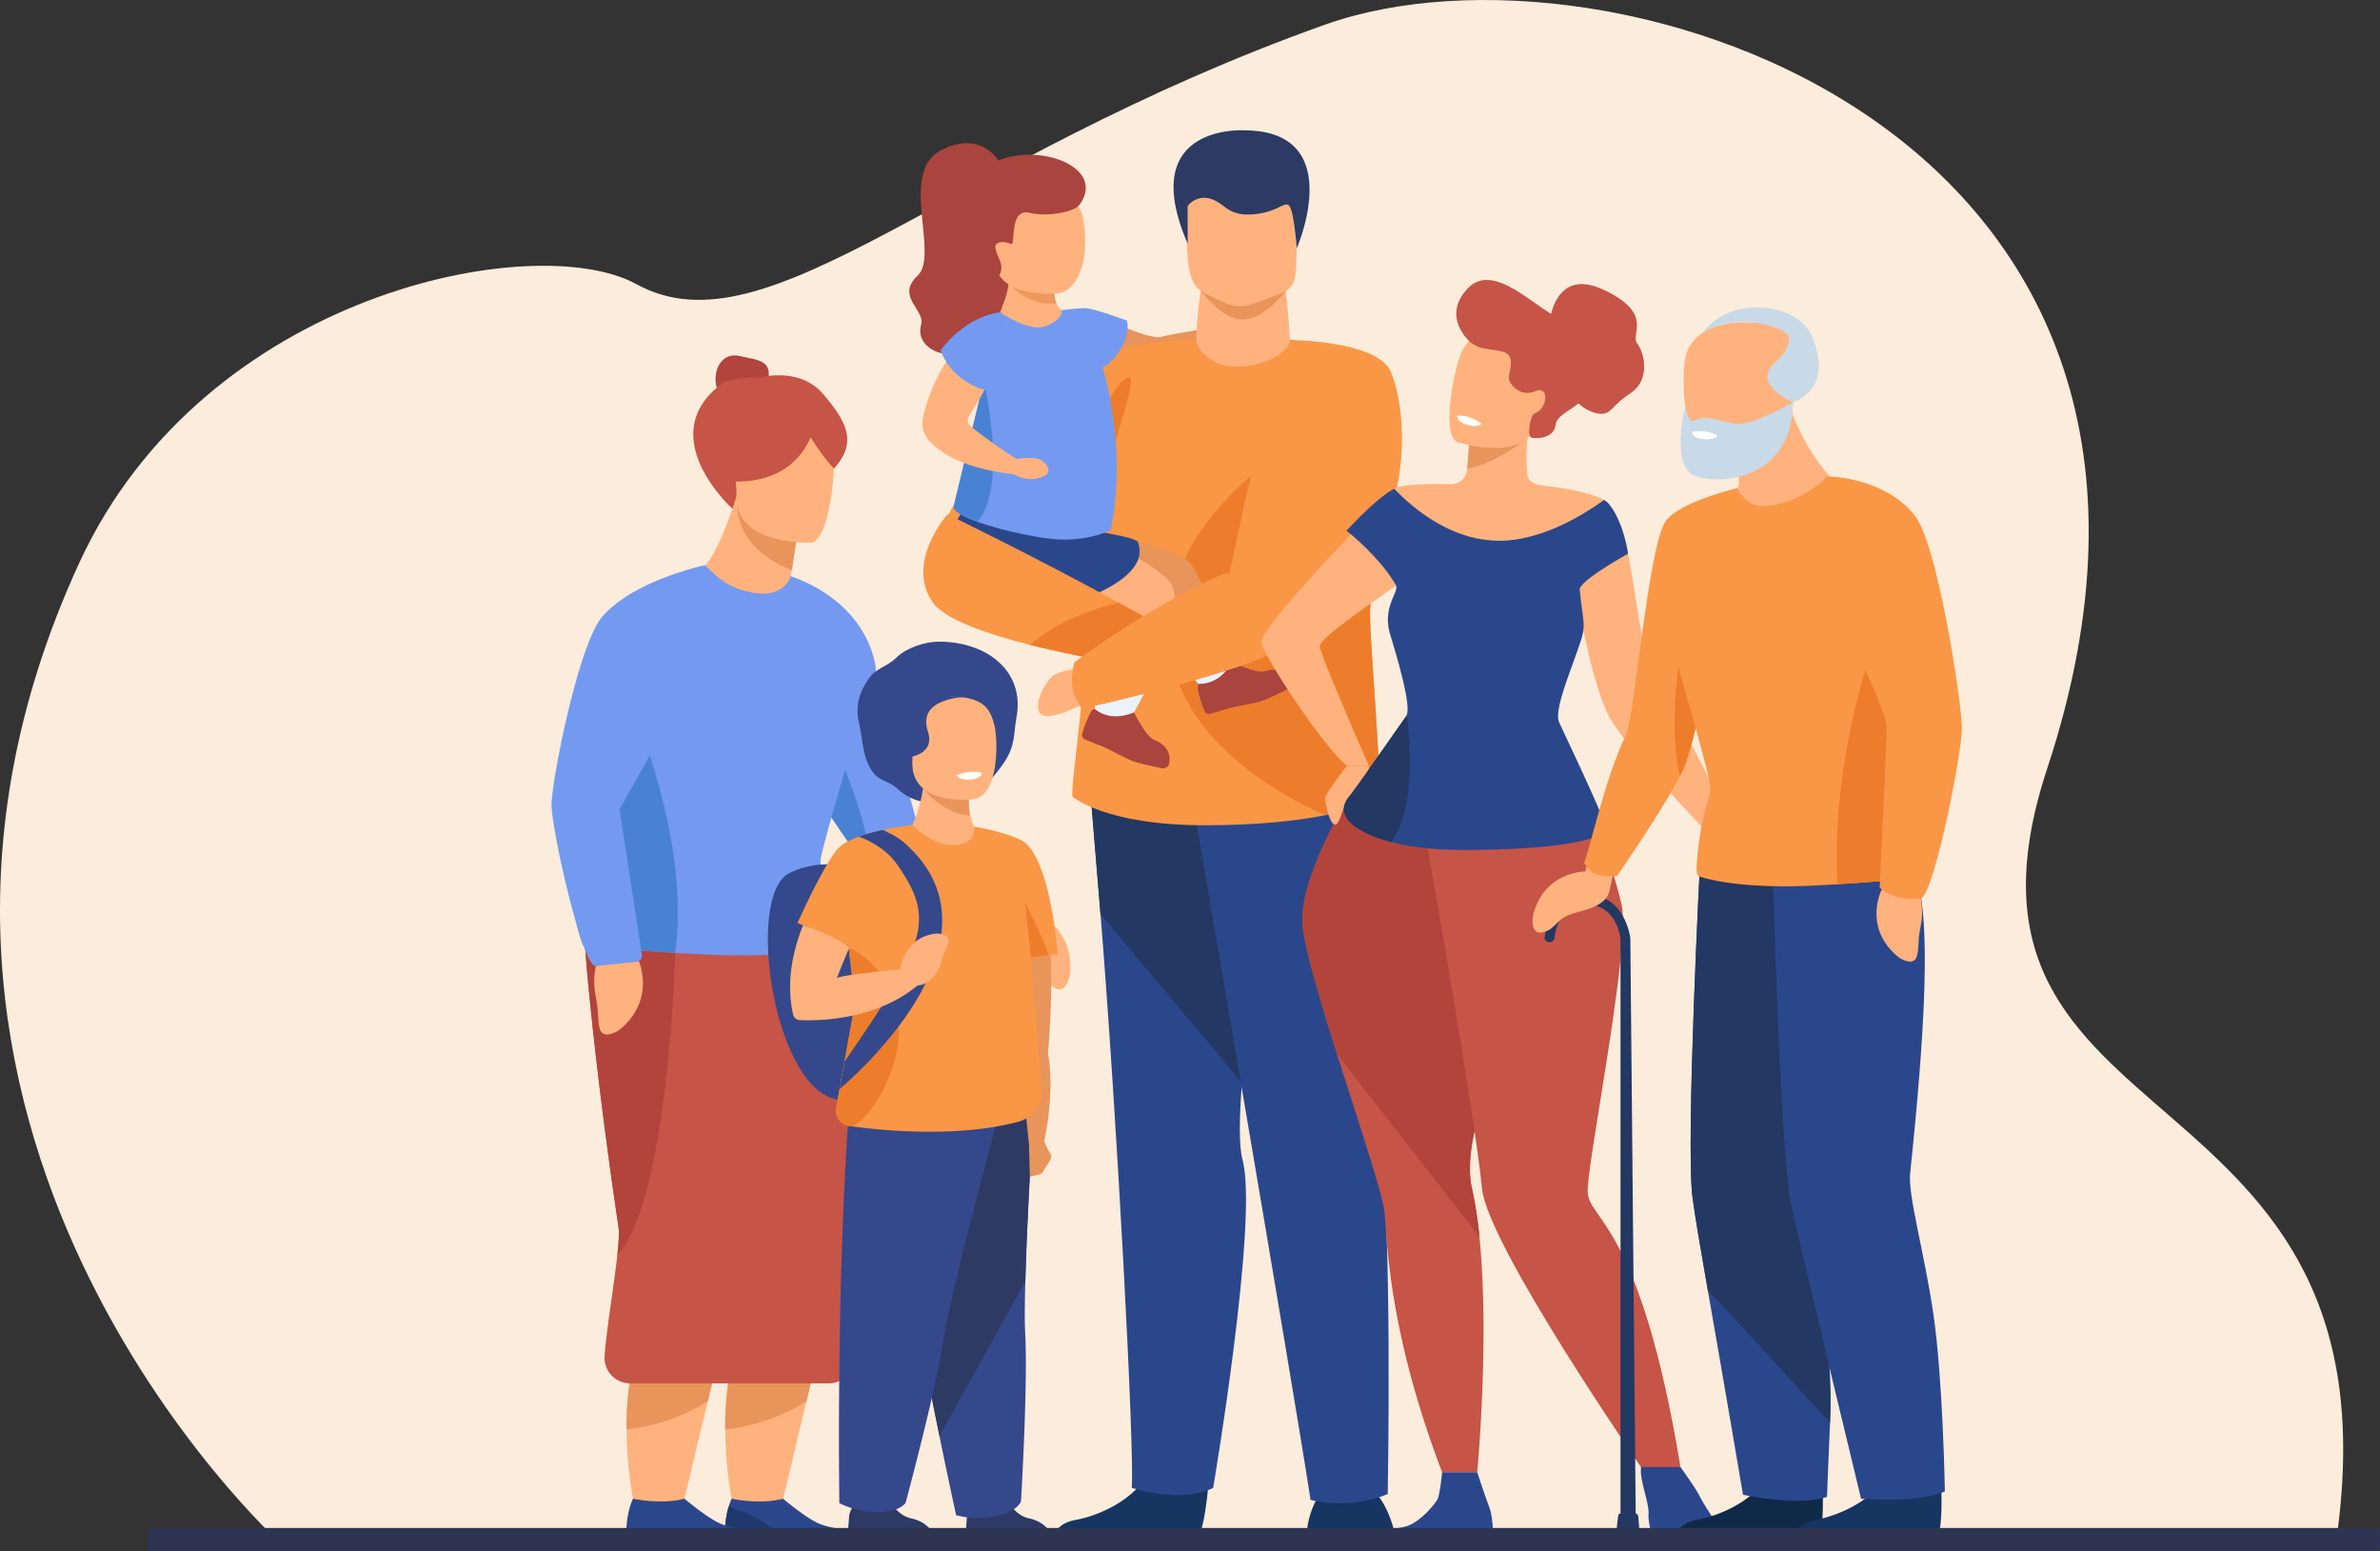 <svg id="_Layer_" data-name="&lt;Layer&gt;" xmlns="http://www.w3.org/2000/svg" viewBox="0 0 2313 1507.38"><rect x="0" y="0" width="2313" height="1507.38" fill="#333333" stroke="none"/><defs><style>.cls-1{fill:#fbecdb;}.cls-2{fill:#e8945b;}.cls-3{fill:#163560;}.cls-4{fill:#2b478b;}.cls-5{fill:#233862;}.cls-6{fill:#ffb27d;}.cls-7{fill:#f99746;}.cls-8{fill:#ed7d2b;}.cls-9{fill:#2c3a64;}.cls-10{fill:#aa443e;}.cls-11{fill:#ed985f;}.cls-12{fill:#739af0;}.cls-13{fill:#4a82d3;}.cls-14{fill:#ebf2f9;}.cls-15{fill:#1f396d;}.cls-16{fill:#c65447;}.cls-17{fill:#b2443b;}.cls-18{fill:#35488b;}.cls-19{fill:#fff;}.cls-20{fill:#0f2949;}.cls-21{fill:#c8d9e8;}.cls-22{fill:#2e3552;}</style></defs><path class="cls-1" d="M326.89,1590.36S-121.32,1185.09,131.1,637.29C252.2,374.48,574.71,312.8,672.47,366.59c128.91,70.91,299.88-120.67,669.43-252.2,277.76-98.86,906.48,102.71,701.73,722.73-124.2,376.1,353.89,277.17,279.74,757.83Z" transform="translate(-54 -90.49)"/><path class="cls-2" d="M1120.07,397s50.55,23.91,62,20.9,55.12-10.72,61.25-8c0,0,7,11.09,1.7,18.38s-47.69,27-63,27.73-73.55-9.84-85.9-19.49Z" transform="translate(-54 -90.49)"/><path class="cls-2" d="M1241.82,410.07s19.49-8.09,25.87.95,10,18.2,9.21,22.83-14,6.67-19.22,3.07-18.3-8.63-18.3-8.63Z" transform="translate(-54 -90.49)"/><path class="cls-3" d="M1335,1544.69s-10.76,17.41-11,37.61a8.1,8.1,0,0,0,8.12,8.16h67.08a10,10,0,0,0,9.69-12.41c-3.13-12.28-9.81-30.84-23.21-42.11C1364.29,1518,1335,1544.69,1335,1544.69Z" transform="translate(-54 -90.49)"/><path class="cls-3" d="M1228.85,1526.87S1225,1589.07,1213,1590c-1.6.12-61,.12-61,.12h-76.66s1.29-18.72,23.46-22.58,59.3-19.45,72.73-48.76C1185.6,1487.9,1228.85,1526.87,1228.85,1526.87Z" transform="translate(-54 -90.49)"/><path class="cls-4" d="M1261,1142.65c-2.68,34.55-3,61.82.52,74.75,15.82,57.85-28.52,319-28.52,319-32.68,15.63-79.1-.17-79.1-.17,2.82-36.18-14.38-360.08-30.39-557.68-6.7-83-11.72-141-11.72-141l195.79-22.8S1270.23,1022.64,1261,1142.65Z" transform="translate(-54 -90.49)"/><path class="cls-5" d="M1307.54,814.81s-37.31,207.83-46.58,327.84L1123.47,978.6c-6.7-83-11.72-141-11.72-141Z" transform="translate(-54 -90.49)"/><path class="cls-4" d="M1211.49,859.13s99.11,577.1,116.17,688.85c0,0,37.1,10.36,75-5.7,0,0,4.91-268.17-8.07-349s6.91-330.51-14-353.74S1211.49,859.13,1211.49,859.13Z" transform="translate(-54 -90.49)"/><path class="cls-6" d="M1221.7,367s-7.6,51.29-4.27,66.6,54.28,23.65,75.6,11,14.9-17.35,14.9-17.35-3.25-58.72-6.25-62.91S1221.7,367,1221.7,367Z" transform="translate(-54 -90.49)"/><path class="cls-7" d="M1385.67,680c6.74-64.43,5-112.92-1.34-149.39C1365.72,423.55,1307.4,420,1307.4,420.68c0,14.4-31,27.7-56,26.06-21.07-1.38-34.74-17.39-34.74-26.06,0-.08-.39-.07-1.1,0-5.44.05-30.45.51-54.08,4.6-17.13,3-33.54,7.83-41.24,15.85-4,4.13-18.15,15.72-36.37,31.48C1037.5,512.72,965,579.87,968.17,619.88c0,0,89.66,65.84,146.48,24.57-3.1,107.15-22.54,220.63-17.78,220.55,0,0,31.67,27.43,127.9,27.43,52.61,0,90.65-4.51,117-9.73,36-7.09,50.28-15.47,50.28-15.47C1400.12,867.11,1383.34,702.24,1385.67,680Z" transform="translate(-54 -90.49)"/><path class="cls-8" d="M1392.1,867.23s-14.32,8.38-50.28,15.47c-49.72-22-148.4-78.93-152.25-174.49-5.12-127.13,150.08-202.82,150.08-202.82s20.82,11.57,44.68,25.22c6.35,36.47,8.08,85,1.34,149.39C1383.34,702.24,1400.12,867.11,1392.1,867.23Z" transform="translate(-54 -90.49)"/><path class="cls-2" d="M1220.9,372.8s19.76,27.85,40.66,28.11,42.23-27.68,42.23-27.68Z" transform="translate(-54 -90.49)"/><path class="cls-6" d="M1219,371.41c5.47,4.3,17.69,10.25,27.69,14.18a34.18,34.18,0,0,0,23.69.5c11.53-4,29-10.19,33.42-12.86,10.46-6.34,9.79-19.18,10.32-37,.65-21.13,2.78-37.73.42-49.91-2.81-14.57-12-22.86-37.91-25.12-47.49-4.12-67.27,7.77-68.1,23.69-.21,4.28-.41,8.36-.55,12.22C1206.07,346.73,1210,364.33,1219,371.41Z" transform="translate(-54 -90.49)"/><path class="cls-9" d="M1208.23,290.73a20,20,0,0,1,22.39-7c14.62,4.5,16.12,17,41.09,15s31-13.82,35.47-7.91,7.1,40.83,7.1,40.83,50.21-114.51-51.57-114.51c0,0-104.89-6.33-54.48,110.06Z" transform="translate(-54 -90.49)"/><path class="cls-6" d="M1023.29,399.18l.14.08A.1.1,0,0,1,1023.29,399.18Z" transform="translate(-54 -90.49)"/><path class="cls-2" d="M1257.56,751.33a57.27,57.27,0,0,1-32.8,10.49s-19.88-21.89-36.62-43.08c-10.84-13.71-20.36-27.13-22.33-34.1-5-17.73-98.48-22.72-109.93-35.21s46.45-43.82,46.45-43.82,94.9,14.51,109.17,33.16c5.67,7.42,14.12,26.76,22.25,47.36C1246,717.3,1257.56,751.33,1257.56,751.33Z" transform="translate(-54 -90.49)"/><path class="cls-8" d="M1124.72,491.16s18-34.92,26.88-33.91-20.43,72.29-23.09,106.92S1124.72,491.16,1124.72,491.16Z" transform="translate(-54 -90.49)"/><path class="cls-6" d="M1181,731.56a526.41,526.41,0,0,1-30.72,61.24l-.22.37h-.29c-3,0-29.08-.6-31.63-11.06,0,0-.84-36.21.6-65,.65-12.86,1.75-24.22,3.58-30.22,0,0-141.32-.95-138.83-40.92s76.36-61.12,118.83-40.39c0,0,56.32,20.46,86,47.49C1202.85,666.38,1193.89,700.39,1181,731.56Z" transform="translate(-54 -90.49)"/><path class="cls-4" d="M987.7,590s-18.81,27.65-14.4,53.45S1031.39,683,1069,684.64c0,0,107.45-24.63,90.79-67.46C1156,607.47,987.7,590,987.7,590Z" transform="translate(-54 -90.49)"/><path class="cls-10" d="M1026.72,250.1s-17.06-34.93-58.28-13.57-1.09,101.83-22.73,121.94,7.84,33.28,3.45,47.7,8.15,30.83,37,28.9,59.22-.38,72.25-25.61,10.07-80.76,5-88.57S1026.72,250.1,1026.72,250.1Z" transform="translate(-54 -90.49)"/><path class="cls-6" d="M1093.52,441.55l-70.09-42.29c.39-.16,1.8-2.28,7-17.44a83.86,83.86,0,0,0,4-16.51c.06-.45.12-.88.16-1.3a45.56,45.56,0,0,0,.19-10.19l15.35,5.55,28.4,10.28c-.33,7.21.68,12.27,2.22,15.75,3.7,8.44,10.61,8.5,10.81,8.5Z" transform="translate(-54 -90.49)"/><path class="cls-11" d="M1080.79,385.4a52.68,52.68,0,0,1-46.32-20.09c-.5-.66-.76-1-.76-1l.92-.27c2.23-.66,8.29-2.49,15.54-4.64l28.4,10.28C1078.24,376.86,1079.25,381.92,1080.79,385.4Z" transform="translate(-54 -90.49)"/><path class="cls-6" d="M1082.16,375.54s-61,6.7-62.22-34.53-10.27-60.1,31.92-63.77,52.16,11.52,54.64,25.47C1114.27,346.28,1099.34,373.69,1082.16,375.54Z" transform="translate(-54 -90.49)"/><path class="cls-10" d="M1055.14,297.38c-21.58-5.47-13.33,32.76-18.78,30.14-6.1-2.93-16.58-2.88-14.93,4.48s4.05,10,5.29,14.6,0,13.71-5,11.87S970,303.35,1003,261.85s131.19-15.93,100.26,27.48C1097.77,297,1070.5,301.27,1055.14,297.38Z" transform="translate(-54 -90.49)"/><path class="cls-12" d="M1133.45,605.58s-18.32,9.72-47.17,9.26c-18.38-.27-57.4-8.26-82.49-17.32-14.3-5.14-24.08-10.65-22.9-15.27,1.69-6.65,13.94-57.76,25.26-105,10.34-43.25,19.91-83.3,19.91-83.3s28.56,20.29,45.2,13.13,14.51-15.25,14.51-15.25,19.61-2.41,24.92-1.78c8.5,1,38.48,11.93,38.48,11.93s3.95,11.08-6.51,28.36c-8.65,14.32-17.08,17.1-17.08,17.1S1150.09,524.65,1133.45,605.58Z" transform="translate(-54 -90.49)"/><path class="cls-6" d="M1041.69,536.6s17.61-3.29,24.5,1.22,8.93,11.56,4,14.44c-15.55,9-31.3-1-31.3-1Z" transform="translate(-54 -90.49)"/><path class="cls-13" d="M1003.79,597.52c-14.3-5.14-24.08-10.65-22.9-15.27,1.69-6.65,13.94-57.76,25.26-105,3.34-6.13,5.46-9.8,5.46-9.8S1033.08,565.57,1003.79,597.52Z" transform="translate(-54 -90.49)"/><path class="cls-6" d="M1026.77,399.41s-54.24,11.49-75.63,95.81a25.56,25.56,0,0,0,5.77,23.38c9.84,10.9,31.52,26.84,81.95,32.71,5.5.64,6.24-13.33,6.24-13.33-.55,1.12-34.25-21.77-48.6-34.08-2.59-2.22-2.48-6.89-.61-9.75,4.85-7.4,13-20.19,15.71-26.75C1015.59,457.82,1041.93,403.76,1026.77,399.41Z" transform="translate(-54 -90.49)"/><path class="cls-12" d="M1026.07,393.9s-31.89,2.27-57.9,36.94c0,0,8.8,31.89,50.11,40.41C1018.28,471.25,1043.74,413.82,1026.07,393.9Z" transform="translate(-54 -90.49)"/><path class="cls-14" d="M1181,731.56a526.41,526.41,0,0,1-30.72,61.24l-.51.37c-3,0-29.08-.6-31.63-11.06,0,0-.84-36.21.6-65C1122.9,721.11,1138.9,733,1181,731.56Z" transform="translate(-54 -90.49)"/><path class="cls-14" d="M1257.56,751.33a57.27,57.27,0,0,1-32.8,10.49s-19.88-21.89-36.62-43.08c18.84-8.14,38.74-26.09,45.61-32.61C1246,717.3,1257.56,751.33,1257.56,751.33Z" transform="translate(-54 -90.49)"/><path class="cls-10" d="M1190.29,832.25a6,6,0,0,1-7.12,4.75c-7.81-1.59-21.93-4.61-27.78-6.74-8.31-3-24.24-12.43-32.54-15.45-2.86-1-9.72-3.81-14.15-5.61a5,5,0,0,1-2.9-6,105.51,105.51,0,0,1,8.38-20.9,7.63,7.63,0,0,1,3.47-3.07,32.23,32.23,0,0,0,20.18,7.3,44.2,44.2,0,0,0,18.21-3.84c.57,1.16,11.9,24,19.91,26.92C1183.17,812.25,1192.62,819.14,1190.29,832.25Z" transform="translate(-54 -90.49)"/><path class="cls-10" d="M1308.84,751.61a6,6,0,0,1-2.65,8.14c-7.11,3.58-20.07,10-26,11.91-8.39,2.77-26.73,5.25-35.12,8-2.88,1-10,3-14.59,4.36a5,5,0,0,1-6-2.9,104.86,104.86,0,0,1-6.36-21.6A7.59,7.59,0,0,1,1219,755a32.16,32.16,0,0,0,20.36-6.77,44.11,44.11,0,0,0,11.92-14.29c1.16.56,24.2,11.48,32.31,8.8C1290.87,740.31,1302.56,739.87,1308.84,751.61Z" transform="translate(-54 -90.49)"/><path class="cls-7" d="M1194.5,705.93s-4.06,23.56-19.39,34.41c0,0-62.23-8.56-120.17-23.21-42.59-10.78-82.87-24.83-94.39-41.21-27.22-38.62,14.23-85.64,14.23-85.64s79.9,38.56,166.4,85.79C1158.9,685.74,1176.87,695.79,1194.5,705.93Z" transform="translate(-54 -90.49)"/><path class="cls-6" d="M1100.87,740.34s-18.48,1.5-25.48,8.5-17.59,27.33-10,35.39,43.51-9.61,44.51-12.51S1100.87,740.34,1100.87,740.34Z" transform="translate(-54 -90.49)"/><path class="cls-8" d="M1194.5,705.93s-4.06,23.56-19.39,34.41c0,0-62.23-8.56-120.17-23.21,27.24-23.68,62.82-35.47,86.24-41.06C1158.9,685.74,1176.87,695.79,1194.5,705.93Z" transform="translate(-54 -90.49)"/><path class="cls-7" d="M1405.65,451.73c-12.44-29.55-94.26-30.68-94.26-30.68-41.63,109.24-51.64,180.88-62.64,226.92a23.62,23.62,0,0,0-5,0s-58.48,22.82-145.4,85.94c0,0-9.09,24.93,7.23,45.33,0,0,149.77-33.06,191.61-57.58l.06,0,1.25-.81c.64-.39,1.24-.78,1.82-1.17C1436.38,631.32,1423.44,494,1405.65,451.73Z" transform="translate(-54 -90.49)"/><path class="cls-6" d="M1057.56,975.86s42,14.51,36.08,62.88c0,0-3.87,19.63-16,10.92s-6.42-7.1-23.69-19-28.53-30.67-26.57-45.59Z" transform="translate(-54 -90.49)"/><path class="cls-12" d="M1059.48,979l-24.87,30.18a5,5,0,0,1-4.78,1.72c-23.32-4.28-103.56-56-129.85-77.11a80.48,80.48,0,0,1-6.5-5.68c-9.8-10-43.59-59.26-67.58-103.14-13.81-25.27-24.37-48.75-25.2-61.91-3-47,21.71-112.66,21.71-112.66,73.1,25.44,80.78,83.8,80.78,83.8L943.72,885l114.77,85.78A5.71,5.71,0,0,1,1059.48,979Z" transform="translate(-54 -90.49)"/><path class="cls-13" d="M900,933.76a80.48,80.48,0,0,1-6.5-5.68c-9.8-10-43.59-59.26-67.58-103.14-3.11-26.51-1-51.39,10-68.78C835.85,756.16,898,865.49,900,933.76Z" transform="translate(-54 -90.49)"/><path class="cls-6" d="M857.87,1368.25l-12.42,51.81-7.69,32.07-25.6,106.76s-21.91,6.75-44.69,0a389.75,389.75,0,0,1-8.67-79.39c-.14-23,2-48.49,8.71-72.51a167.53,167.53,0,0,1,10.67-28.35C814.3,1304.87,857.87,1368.25,857.87,1368.25Z" transform="translate(-54 -90.49)"/><path class="cls-4" d="M879.09,1590.08H758.79s-1.91-18.2,3.39-35.62a62.55,62.55,0,0,1,2.86-7.65s26.86,6.09,50,0c0,0,21.77,18.55,34.94,24.23S877.7,1573.64,879.09,1590.08Z" transform="translate(-54 -90.49)"/><path class="cls-2" d="M845.45,1420.06l-7.69,32.07a185.33,185.33,0,0,1-79,27.37c-.14-23,2-48.49,8.71-72.51,11.07-5.61,22.33-8.55,31.92-6.88C823.31,1404.28,837.5,1413,845.45,1420.06Z" transform="translate(-54 -90.49)"/><path class="cls-15" d="M816.6,1590.08H758.79s-1.91-18.2,3.39-35.62C776.7,1559,806.24,1570.32,816.6,1590.08Z" transform="translate(-54 -90.49)"/><path class="cls-6" d="M762,1368.25l-12.43,51.81-7.69,32.07-25.6,106.76s-21.91,6.75-44.68,0a389.3,389.3,0,0,1-8.68-79.39c-.14-23,2-48.49,8.72-72.51a165.84,165.84,0,0,1,10.67-28.35C718.4,1304.87,762,1368.25,762,1368.25Z" transform="translate(-54 -90.49)"/><path class="cls-4" d="M669.14,1546.81s26.86,6.1,50,0c0,0,21.78,18.55,34.94,24.24s27.7,2.59,29.09,19H662.89S660.38,1566.07,669.14,1546.81Z" transform="translate(-54 -90.49)"/><path class="cls-2" d="M749.55,1420.06l-7.69,32.07a185.33,185.33,0,0,1-79,27.37c-.14-23,2-48.49,8.72-72.51,11.06-5.61,22.32-8.55,31.91-6.88C727.41,1404.28,741.6,1413,749.55,1420.06Z" transform="translate(-54 -90.49)"/><path class="cls-16" d="M883,1416.63a24.5,24.5,0,0,1-23.66,18.11H666.41a24.91,24.91,0,0,1-24.85-26.82c2-26.28,9.26-69.19,12.42-98.17,1.3-12,1.91-21.67,1.15-26.7-19.47-128.83-35.81-280.58-33.83-309.59.28-4.08.48-6.19.48-6.19s14.05-1.18,35.42-2c62.12-2.45,186.12-2,206.72,38.6,21,41.38,33.66,316.15,33.66,316.15C900.65,1345.67,889.81,1391.33,883,1416.63Z" transform="translate(-54 -90.49)"/><path class="cls-17" d="M654,1309.75c1.3-12,1.91-21.67,1.15-26.7-19.47-128.83-35.81-280.58-33.83-309.59.28-4.08.48-6.19.48-6.19s14.05-1.18,35.42-2c32.13,18.93,53,51.18,53,51.18S703.77,1257.53,654,1309.75Z" transform="translate(-54 -90.49)"/><path class="cls-17" d="M773.75,436.6c-15.41-3.85-24.36,8.29-24.36,22.58a25.89,25.89,0,0,0,25.89,25.89c14.3,0,25.89-16.56,25.89-30.86S787.62,440.07,773.75,436.6Z" transform="translate(-54 -90.49)"/><path class="cls-16" d="M765.8,584.84s-80.28-72.29-7.61-123.47c0,0,21.69-5.78,32.71-3.72,0,0,39.5-11.56,62.62,15.27s33.16,46.23,13.34,70.17S765.8,584.84,765.8,584.84Z" transform="translate(-54 -90.49)"/><path class="cls-6" d="M673.69,1021.48s19.81,39.76-18.28,70.15c0,0-16.52,11.3-19-3.38s.39-9.57-3.6-30.16,1.12-41.88,13-51.14Z" transform="translate(-54 -90.49)"/><path class="cls-6" d="M831.56,584.17s-1,10.83-2.83,25.46c-.89,7.14-2,15.21-3.27,23.35-.92,5.85-1.94,11.75-3.05,17.4l-24.85,83.93L739.2,639.87s13.72-11.34,32.3-72.84c.18-.65.31-1,.31-1Z" transform="translate(-54 -90.49)"/><path class="cls-12" d="M865.56,998.27c.76,9.44-1.63,11.15-1.63,11.15s-35.89,13-126.13,8.51q-14.65-.73-27.55-1.5c-58.17-3.43-89.27-7-89.27-7S573.34,899.47,662.84,764a434.31,434.31,0,0,1,35.88-46.81c14.5-16.53,17.7-38.65,23.18-59.67,1.57-6-3-7.35-.7-13,0,0,16.32-4.61,18-4.61,9.27,8.17,21.5,24,51.85,27.18,20.52,2.14,28.55-9.42,31.47-16.35,7.82,2.82,15.92,7.71,22.56,10.9,55,26.4,60,77.6,60,77.6s-50.53,166.17-53.67,186.92C850.05,935.34,861.64,949.69,865.56,998.27Z" transform="translate(-54 -90.49)"/><path class="cls-2" d="M828.73,609.63c-.89,7.14-3.92,26.71-5.21,34.85-61.79-24.09-53.7-71-52-77.45.18-.65.31-1,.31-1S804.5,589.23,828.73,609.63Z" transform="translate(-54 -90.49)"/><path class="cls-6" d="M842,617.93s-71.38,2.29-72.12-42.18-10.46-74.12,35.08-77.47,54.68,13.48,58.54,28.26S860.52,616.19,842,617.93Z" transform="translate(-54 -90.49)"/><path class="cls-16" d="M848.21,491.62s-4.48,74.25-91.49,66.28C756.72,557.9,758.57,455.08,848.21,491.62Z" transform="translate(-54 -90.49)"/><path class="cls-16" d="M831.56,499s24.38,30.18,35.44,39.81C867,538.81,894.12,499.89,831.56,499Z" transform="translate(-54 -90.49)"/><path class="cls-16" d="M831.56,499s21.9,37,33,46.62c0,0,29.6-45.73-33-46.62Z" transform="translate(-54 -90.49)"/><path class="cls-13" d="M710.25,1016.43c-58.17-3.43-89.27-7-89.27-7S573.34,899.47,662.84,764C681,806.23,723.69,919.1,710.25,1016.43Z" transform="translate(-54 -90.49)"/><path class="cls-12" d="M739.2,639.87S670.15,654,639.39,689.66C615.82,717,590,850.41,590,872.46c0,21.07,24.23,133.1,39.34,154.58a5,5,0,0,0,4.62,2.13l38.89-4.13a5.71,5.71,0,0,0,5-6.55L656.07,876.87l76.7-136S778,687.25,739.2,639.87Z" transform="translate(-54 -90.49)"/><path class="cls-9" d="M1035.43,1551.74s5.85,11.41,18.81,14.24c8.16,1.78,15.15,6,19.5,12a7.61,7.61,0,0,1-6.11,12.12h-65.79a9.46,9.46,0,0,1-9.41-10.41c.49-4.87,1-10.55,1.22-14.9.49-9.5,10-17.15,10-17.15Z" transform="translate(-54 -90.49)"/><path class="cls-18" d="M1050.33,1385.83c2.74,50-4.08,163.72-4.08,163.72s-4.59,12.68-33.55,15.71a86.7,86.7,0,0,1-29.48-2.41q-8.78-40.36-16.23-77.06c-35.76-175.43-49.7-283.79-49.7-283.79l141.15-32.81s-6.19,99-8,166.58C1049.87,1356.85,1049.73,1374.86,1050.33,1385.83Z" transform="translate(-54 -90.49)"/><path class="cls-9" d="M1058.44,1169.19s-6.19,99-8,166.58l-83.44,150c-35.76-175.43-49.7-283.79-49.7-283.79Z" transform="translate(-54 -90.49)"/><path class="cls-18" d="M916.53,942.36s-54.62-24.86-95.95-3.11-16.05,201.26,43,218.66h0S974.32,1193.31,916.53,942.36Z" transform="translate(-54 -90.49)"/><path class="cls-2" d="M1074.52,1211a7.15,7.15,0,0,0-.53-.7,90.82,90.82,0,0,1-5.12-10.76h0c11-53.78,3.59-84.88,3.59-84.88,1.31-15.66,10.66-125.06-10.87-175.74-10.39-24.45-27.79-24.49-27.79-24.49s4.08,39.06,1.39,60.06c-2.47,19.28,15.91,199.93,18.94,229.46-.05,0-.09,0-.1,0l.87,30,8.81-2.08a6.83,6.83,0,0,0,1.1-.39h0a6.33,6.33,0,0,0,2.69-2.35l7.11-11.28a6.33,6.33,0,0,0-.09-6.88Zm-16.76-4.87.37-.22-.18.24S1057.85,1206.2,1057.76,1206.17Z" transform="translate(-54 -90.49)"/><path class="cls-9" d="M920.9,1551.74s5.85,11.41,18.82,14.24c8.16,1.78,15.15,6,19.5,12a7.61,7.61,0,0,1-6.11,12.12H887.32a9.46,9.46,0,0,1-9.41-10.41c.49-4.87,1-10.55,1.22-14.9.49-9.5,10-17.15,10-17.15Z" transform="translate(-54 -90.49)"/><path class="cls-18" d="M966.67,714c-14.07,0-31.74,6.06-41.23,15.27-10.07,9.79-20.55,10.29-28,21.85-7.78,12-12.6,24.56-8.69,41.51,4.27,18.51,3.4,36.42,15,50,5.76,6.72,15.13,7.49,21.67,13.67,12,11.35,25.66,14.94,41.23,14.94,29.35,0,47.62-17.39,62.64-39.05,12-17.36,9.65-29.06,12.48-43.91C1050.67,741.53,1011.69,714,966.67,714Z" transform="translate(-54 -90.49)"/><path class="cls-6" d="M1008,902.37,951.89,931l-11.25-38.92s7.15-13.47,10.38-35.54a147.82,147.82,0,0,0,1.17-32L997.9,848a86.71,86.71,0,0,0-1.82,10.47c-.78,6.74-1.13,15.82.79,24.46C998.52,890.29,1001.84,897.36,1008,902.37Z" transform="translate(-54 -90.49)"/><path class="cls-18" d="M878,1184.42s-10.67,141.39-8.29,366.73a86.66,86.66,0,0,0,28.39,8.31c29,2.88,36-8.6,36-8.6s29.64-110,37.05-159.53c6.83-45.69,51.68-210.54,51.68-210.54Z" transform="translate(-54 -90.49)"/><path class="cls-7" d="M1045.08,906.29c-5-2.34-20.68-8.67-44.22-12.54.25,8.06-1.86,15.65-16,17.51-18.83,2.45-35.67-10.4-44.2-19.14h0s-13.28,1.43-28.76,4.81a181.62,181.62,0,0,0-23.5,6.66c-9,3.33-16.86,7.48-21,12.59h0C852.85,934,829,987.52,829,987.52s39.68,14.71,49.69,23.3l.23,1.91,6.21,51.57L866.65,1167a16.37,16.37,0,0,0-.24,2.68A15.14,15.14,0,0,0,878,1184.42s1.59.26,4.52.67c19.61,2.75,99.21,12.25,161.63-4.7a30.29,30.29,0,0,0,22.11-31.72L1056.09,1021c5.43-.93,11.69-1.92,16.79-2.49,4.24-.46,7.64-.62,9-.19C1081.93,1018.31,1074.88,918.6,1045.08,906.29Z" transform="translate(-54 -90.49)"/><path class="cls-8" d="M927.31,1095.78c-.79,35.84-24.28,78-44.79,89.31-2.93-.41-4.52-.67-4.52-.67a15.14,15.14,0,0,1-11.59-14.71,16.37,16.37,0,0,1,.24-2.68l18.5-102.73-6.21-51.57.46-1.38S928.7,1032.46,927.31,1095.78Z" transform="translate(-54 -90.49)"/><path class="cls-8" d="M1072.88,1018.5c-5.22.58-16.82,2.49-16.82,2.49l-5.88-53.48S1069.81,1005.21,1072.88,1018.5Z" transform="translate(-54 -90.49)"/><path class="cls-18" d="M870,1148.68l4.8-26.68c81.36-117.71,87.52-138.82,50.93-191.67-10.48-15.14-29.54-24.6-37.31-26.74a181.62,181.62,0,0,1,23.5-6.66c7.73,3.63,14.83,7.2,20.33,12C1043.88,1005.57,870,1148.68,870,1148.68Z" transform="translate(-54 -90.49)"/><path class="cls-6" d="M965,997.62c-31.85,2.2-36.26,34.84-36.26,34.84s-53.46,4.85-61.36,8.36c0,0,4.34-11.73,12-29.47-7-6.85-29.87-17-45-21.73-11.57,29.51-16,58.73-9.53,86.89a6.82,6.82,0,0,0,6.35,5.25c17,.79,73.24.51,114.4-33.57l.72-.2c9.86-.59,19.11-10.37,22.66-23.24s3.84-8.93,6.56-18S965,997.62,965,997.62Z" transform="translate(-54 -90.49)"/><path class="cls-2" d="M996.87,882.88c-26-.7-45.85-26.3-45.85-26.3l45.06,1.84C995.3,865.16,995,874.24,996.87,882.88Z" transform="translate(-54 -90.49)"/><path class="cls-6" d="M999.34,867.18s-57.43,7-58.65-33.47S963.4,767,979.38,767.34c31.86.59,37.12,13.47,40.81,26.88S1025.79,864.32,999.34,867.18Z" transform="translate(-54 -90.49)"/><path class="cls-19" d="M984,843.85s1.25,5,13.83,4.12c0,0,10.56-.78,10.17-6.33C1008,841.64,997.69,837.8,984,843.85Z" transform="translate(-54 -90.49)"/><path class="cls-18" d="M993.59,767.71s-49.08,0-37.8,33.67c7.11,21.24-16.53,24.54-16.53,24.54l-11.37-34L935,765.36Z" transform="translate(-54 -90.49)"/><path class="cls-6" d="M1660.51,746.38c-12.23-20.32-19.83-111-28.65-135.27-5.58-15.35-20.52-33.69-18.94-34.83C1597,566.91,1554,562.4,1554,562.4s0,.06,0,.09c-1.67-.35-3.34-.7-5-1-5.15-1-10-4.05-10.6-9.27,0-.26,0-.53-.08-.79a163.82,163.82,0,0,1-.72-18.68,1,1,0,0,1,0-.24c.14-9.3.85-16.21.85-16.21l-.17,0-55.75-9c-.76,17.4-1.77,30.36-2.84,40a15.27,15.27,0,0,1-14.24,13.6l-3.36.21h0s-35.94-1.4-49.69,2.8a22.86,22.86,0,0,0-3.49,1.45c.83.87-132.35,134.35-128.91,149.81s61.87,103.25,83.06,119.43h21.21s-47-107.21-47.62-115.9c-.89-12.72,118.2-83.93,118.2-96.91,0-4.72,33.2-6.15,54.92-6,23,.18,66.29-11.83,66.29-11.83s18.72,141.85,42.38,183.92c18.65,33.18,101.06,118.19,101.06,118.19l17.38-15.42S1690.13,795.57,1660.51,746.38Z" transform="translate(-54 -90.49)"/><path class="cls-16" d="M1491.77,1292.31c10.07,99.08-2.12,228.82-2.12,228.82h-34.14c-51.55-135.59-53.1-220.65-56-252.59-1.6-17.41-25.1-87-46.19-153.88-17.62-55.87-33.55-109.89-33.66-130.13-.23-46.39,46-120.79,46-120.79S1432,889.36,1473,914.66c13.68,8.46,24.15,16.72,27.73,23.72,9.5,18.63,16.54,151.63-8.74,232.88-15.22,48.91-7.43,74-7.43,74A412.28,412.28,0,0,1,1491.77,1292.31Z" transform="translate(-54 -90.49)"/><path class="cls-17" d="M1492,1171.26c-15.22,48.91-7.43,74-7.43,74a412.28,412.28,0,0,1,7.21,47l-138.49-177.65c-17.62-55.87-33.55-109.89-33.66-130.13-.23-46.39,46-120.79,46-120.79S1432,889.36,1473,914.66c13.68,8.46,24.15,16.72,27.73,23.72C1510.23,957,1517.27,1090,1492,1171.26Z" transform="translate(-54 -90.49)"/><path class="cls-4" d="M1455.51,1521.13s-1.94,22.27-4.8,26.85-14.89,20-28.63,25.2S1369,1575.66,1366,1590h138.58s1.91-21.42-3.44-35.51-11.45-33.31-11.45-33.31Z" transform="translate(-54 -90.49)"/><path class="cls-4" d="M1687.18,1516.11s15.5,21.18,19.32,29.58,29,44,26,44.26-70.25,0-70.25,0-6.87-16.77-6.11-28.23-9.16-33.19-7.25-45.61S1687.18,1516.11,1687.18,1516.11Z" transform="translate(-54 -90.49)"/><path class="cls-16" d="M1687.18,1516.11h-38.33s-149.48-216.09-154.62-271c-6.42-68.7-54.43-339.9-54.43-339.9l153.33-47.74s13.4,34.46,24.63,69.21c4.9,15.15,9.37,30.36,12.16,42.79,6.14,27.43-11.15,131.08-22.94,204.77-5.83,36.3-10.32,65.33-10,74.4C1597.85,1276.1,1648.24,1279.66,1687.18,1516.11Z" transform="translate(-54 -90.49)"/><path class="cls-4" d="M1481.83,522.34c-.09,1.39-.17,2.74-.27,4C1481.65,525.08,1481.74,523.73,1481.83,522.34Z" transform="translate(-54 -90.49)"/><path class="cls-4" d="M1482.15,516.62c-.07,1.48-.16,2.92-.24,4.33C1482,519.54,1482.07,518.1,1482.15,516.62Z" transform="translate(-54 -90.49)"/><path class="cls-4" d="M1482.61,507.3q-.08,1.63-.15,3.21c0-1.05.09-2.12.14-3.21Z" transform="translate(-54 -90.49)"/><path class="cls-4" d="M1614.53,893.56c5,15-67.15,23.8-147.22,22.74-22.62-.3-43.65-3-61-7.54-36.65-9.48-56.81-26.73-40.72-45,4.58-5.21,55.33-77.83,55.33-77.83,3-6.5-.26-27.82-15.75-78.45-6.35-20.71,1.92-33.59,4.88-41.81h0c1-2.86,1.41-5.15.32-7-6.93-12-16.94-23.53-26-32.74a256.71,256.71,0,0,0-21.75-19.81s29.72-32.39,46.33-40.72c17.12,17.94,54.24,50.09,100.86,50.46,40.22.3,79.3-22.36,103.09-39.55a16.67,16.67,0,0,1,4.24,3.34c14.86,17.44,19.1,48.91,19.1,48.91s-47.84,26.4-47,35c2.37,23.69,4.61,30.62,3.57,39.07v.08a57.24,57.24,0,0,1-2.47,10.3c-8.16,25.63-25.82,65.21-21.41,78.54C1570.11,795,1607.37,872,1614.53,893.56Z" transform="translate(-54 -90.49)"/><path class="cls-6" d="M1412.48,563.91c.77-.23,1.61-.46,2.51-.65-.9.2-1.75.43-2.52.66Z" transform="translate(-54 -90.49)"/><path class="cls-6" d="M1541,557.47a13.22,13.22,0,0,0,4.29,2.84A13.17,13.17,0,0,1,1541,557.47Z" transform="translate(-54 -90.49)"/><path class="cls-6" d="M1545.32,560.31a18.26,18.26,0,0,0,1.84.67A16.1,16.1,0,0,1,1545.32,560.31Z" transform="translate(-54 -90.49)"/><path class="cls-6" d="M1736.94,890.68s29.3,7.59,33.31,11.68,15.49,35.87,11.46,36.16c-21,1.53-32.07-9.73-32.07-9.73-12.7-14-31.66-16.2-30.72-26.43S1736.94,890.68,1736.94,890.68Z" transform="translate(-54 -90.49)"/><path class="cls-6" d="M1363.12,834.61s-21.22,26.79-21.22,31.66,4.3,25.2,9.45,25.48,6.88-16.6,10.88-19.75,18.33-9.07,20.33-14.56,1.77-22.83,1.77-22.83Z" transform="translate(-54 -90.49)"/><path class="cls-2" d="M1480,545.6c26.33-3.39,58.39-29.34,58.39-29.34-18.71-10.15-34.95-11.13-47.55-7.65a47.43,47.43,0,0,0-8.41,3.19Z" transform="translate(-54 -90.49)"/><path class="cls-6" d="M1470.41,520.07s65.14,21.74,78-19,30-65.43-11-81-54.09-2.62-61.71,9.94S1453.8,513.37,1470.41,520.07Z" transform="translate(-54 -90.49)"/><path class="cls-19" d="M1493.78,502.13s-2.4,4.73-14.7.92c0,0-10.32-3.2-8.66-8.64C1470.42,494.41,1481.54,493,1493.78,502.13Z" transform="translate(-54 -90.49)"/><path class="cls-16" d="M1645.19,424.35c-7.29-9.38,16.66-28.71-32-51.94-36.91-17.63-48.35,9.07-51.72,23-21.94-12.53-57.76-48.61-80.61-25.1-27.35,28.14,2.32,52.91,2.32,52.91,10.37,7.55,15.41,5.46,30.58,8.8s5.47,20.88,6.66,26.79S1532,476.7,1546,470.65s12.41,17.07-.92,21.82c-3.8,1.35-7.75,22.6-2.24,23.49,4.63.76,21.35.91,23-12.73,1-8.09,11.3-12.32,22.21-20.68,7.54,7.18,18.16,10.84,24,10,8.61-1.24,8.71-8.15,27.17-20.47S1652.49,433.72,1645.19,424.35Z" transform="translate(-54 -90.49)"/><path class="cls-5" d="M1406.33,908.76c-36.65-9.48-56.82-26.73-40.72-45,4.57-5.19,55.33-77.83,55.33-77.83S1434.54,867.93,1406.33,908.76Z" transform="translate(-54 -90.49)"/><path class="cls-5" d="M1643.92,1590l-5.48-587.65s-4.74-42.32-41.66-42.32c-39.4,0-41.66,42.32-41.66,42.32a4.48,4.48,0,0,0,4.61,3.66,4.77,4.77,0,0,0,4.93-3.66s1.74-32.63,32.12-32.63c28.46,0,32.12,32.63,32.12,32.63V1590Z" transform="translate(-54 -90.49)"/><path class="cls-5" d="M1623.83,1590h24.51l-2.19-25.62s.21-3.56-4.74-3.76c-4.6-.19-13.68-.84-14.55,1.94C1626.1,1565,1623.83,1590,1623.83,1590Z" transform="translate(-54 -90.49)"/><path class="cls-6" d="M1596.48,928.91l-1.68,8.4s-41.55-.16-51.26,44.37c0,0-2.63,18.52,10.72,14.57s11.28-13.41,30.2-18.59,31.23-9.15,34.1-22.92l3.1-15.32Z" transform="translate(-54 -90.49)"/><path class="cls-7" d="M1743.39,564.55s-11,43.23-20.47,82.77c-3.82,15.93-7.38,31.24-9.9,42.89-2.57,12-4,20.07-3.47,21,8.24,13.38-6.81,95-18.72,124.58-1,2.62-2.5,5.7-4.24,9.12-16.65,32.65-61,96.73-61,96.73s-12.51,1.31-20.69-1.78c-6.83-2.59-11.49-10.93-11.49-10.93,4-6.38,20-81.77,40.65-124,8.83-18.09,21.84-185.86,39-208.45C1687.28,577.56,1743.39,564.55,1743.39,564.55Z" transform="translate(-54 -90.49)"/><path class="cls-8" d="M1709.55,711.18c8.24,13.38-6.81,95-18.72,124.58-1,2.62-2.5,5.7-4.24,9.12-15.91-70.41,10.46-170.15,10.46-170.15C1703.64,677.34,1709,710.28,1709.55,711.18Z" transform="translate(-54 -90.49)"/><path class="cls-20" d="M1824.87,1525.29s4.24,63.72-7.8,64.62c-1.6.11-61,.11-61,.11h-76.66s1.29-18.72,23.47-22.58,59.29-19.45,72.73-48.76C1789.71,1487.84,1824.87,1525.29,1824.87,1525.29Z" transform="translate(-54 -90.49)"/><path class="cls-3" d="M1940.17,1525.29s4.24,63.72-7.79,64.62c-1.61.11-61,.11-61,.11h-76.66s1.29-18.72,23.47-22.58,59.29-19.45,72.73-48.76C1905,1487.84,1940.17,1525.29,1940.17,1525.29Z" transform="translate(-54 -90.49)"/><path class="cls-4" d="M1828.5,1371.71c1.89,26.94,5.74,61.59,4.37,92.82-1.92,43.67-3.3,80.5-3.3,80.5-28.8,9.79-81.63-2.09-81.63-2.09s-18.74-110.36-34.17-198.46c-6.93-39.47-12.67-73.62-14.82-89.75-6.94-52.12,7.4-329.25,7.4-329.25s77.9-49.93,110.09-24.18,52,50.89.14,332.88C1812.64,1255.57,1824.28,1311.35,1828.5,1371.71Z" transform="translate(-54 -90.49)"/><path class="cls-5" d="M1828.5,1371.71c1.89,26.94,5.37,70.07,4,101.3-27.09-28.67-80.47-89.14-118.73-128.53-6.93-39.47-12.67-73.62-14.82-89.75-6.94-52.12,7.4-329.25,7.4-329.25s77.9-49.93,110.09-24.18,52,50.89.14,332.88C1812.64,1255.57,1824.28,1311.35,1828.5,1371.71Z" transform="translate(-54 -90.49)"/><path class="cls-4" d="M1776.75,931.12s7,277.41,17.93,328.85,68,286.89,68,286.89,53.49,4.87,81.44-7.1c0,0-1.78-109-11.26-173.12-8.86-59.85-24.75-114.57-22.47-136.2,30-285.14,8.35-308.7-25.72-331.9S1776.75,931.12,1776.75,931.12Z" transform="translate(-54 -90.49)"/><path class="cls-6" d="M1882.48,955.41s-18.53,37.19,17.1,65.6c0,0,15.44,10.57,17.81-3.16s-.37-9,3.36-28.2-1-39.16-12.11-47.83Z" transform="translate(-54 -90.49)"/><path class="cls-6" d="M1726.27,501.69s21.39,32.51,17.13,62.85l31.65,76.26,57.1-87.3s-30.16-32.84-41.42-77.6Z" transform="translate(-54 -90.49)"/><path class="cls-6" d="M1716.89,529.43s77.89,3.37,79.31-43.39,22.47-77.87-35.79-82c-47.91-3.38-63.84,16.6-68.11,32.09S1688,526.92,1716.89,529.43Z" transform="translate(-54 -90.49)"/><path class="cls-7" d="M1907.58,944.49c-16.73,1.56-39.77,3.49-67.73,5.24q-8.37.53-17.32,1c-84.4,4.73-118-8.94-118-8.94s-2.24-1.81-1.53-11.72c3.67-51,14.51-66.12,13.2-75.82-2.94-21.8-55.83-199.71-55.83-199.71s-1-56.2,61.48-82.57a148.21,148.21,0,0,1,21.4-7.12c2.74,7.28,10.24,19.43,29.43,17.19,28.38-3.31,48.58-20,57.24-28.61,1.57,0,2.19,0,2.19,0a170.52,170.52,0,0,1,5.24,18.54c5.12,22.09,8.12,45.33,21.68,62.7a476.69,476.69,0,0,1,34.59,50.61,421.23,421.23,0,0,1,21.08,40.46C1970.07,848.11,1927.27,942.64,1907.58,944.49Z" transform="translate(-54 -90.49)"/><path class="cls-8" d="M1907.58,944.49c-16.73,1.56-39.77,3.49-67.73,5.24-8.15-137.38,47.83-269.33,47.83-269.33a49.42,49.42,0,0,1,6,5c9.75,9.48,16.55,23.53,21.08,40.46C1931.42,788.11,1917.46,889.32,1907.58,944.49Z" transform="translate(-54 -90.49)"/><path class="cls-21" d="M1691.78,484.83s-15.16,60.15,10.57,68.63,94.05,1.68,94-72.07c0,0-35.85,21.38-53,20.84s-28.18-10.42-44-2.71C1699.39,499.52,1693.6,499.14,1691.78,484.83Z" transform="translate(-54 -90.49)"/><path class="cls-7" d="M1832.15,553.5s54.45,1.22,83.22,38.65c22,28.68,45.34,182.58,45.34,205.75S1935.9,949,1922,962.85a52.29,52.29,0,0,1-21,0,42.44,42.44,0,0,1-20.24-9.83s6.91-142.37,6.91-155.73c0-19.33-60.45-137.68-60.45-137.68S1795.88,603.28,1832.15,553.5Z" transform="translate(-54 -90.49)"/><path class="cls-21" d="M1792.54,418.6c-1.31-4.77-7.19-7.28-7.19-7.28-43.87-19.1-75.93,1.8-75.93,1.8,26.89-36.09,91.79-28.51,105.46,4,22.31,53.16-18.51,64.23-18.51,64.23s-40.76-17.13-17.16-38.61c7.82-7.11,11.61-13.44,12.86-18.94h0A18.83,18.83,0,0,0,1792.54,418.6Z" transform="translate(-54 -90.49)"/><path class="cls-19" d="M1723,513.44s-1.43,5.11-14.24,3.77c0,0-10.75-1.12-10.18-6.78C1698.61,510.43,1709.23,506.84,1723,513.44Z" transform="translate(-54 -90.49)"/><rect class="cls-22" x="143.73" y="1484.74" width="2169.27" height="22.64" rx="2.94"/></svg>
